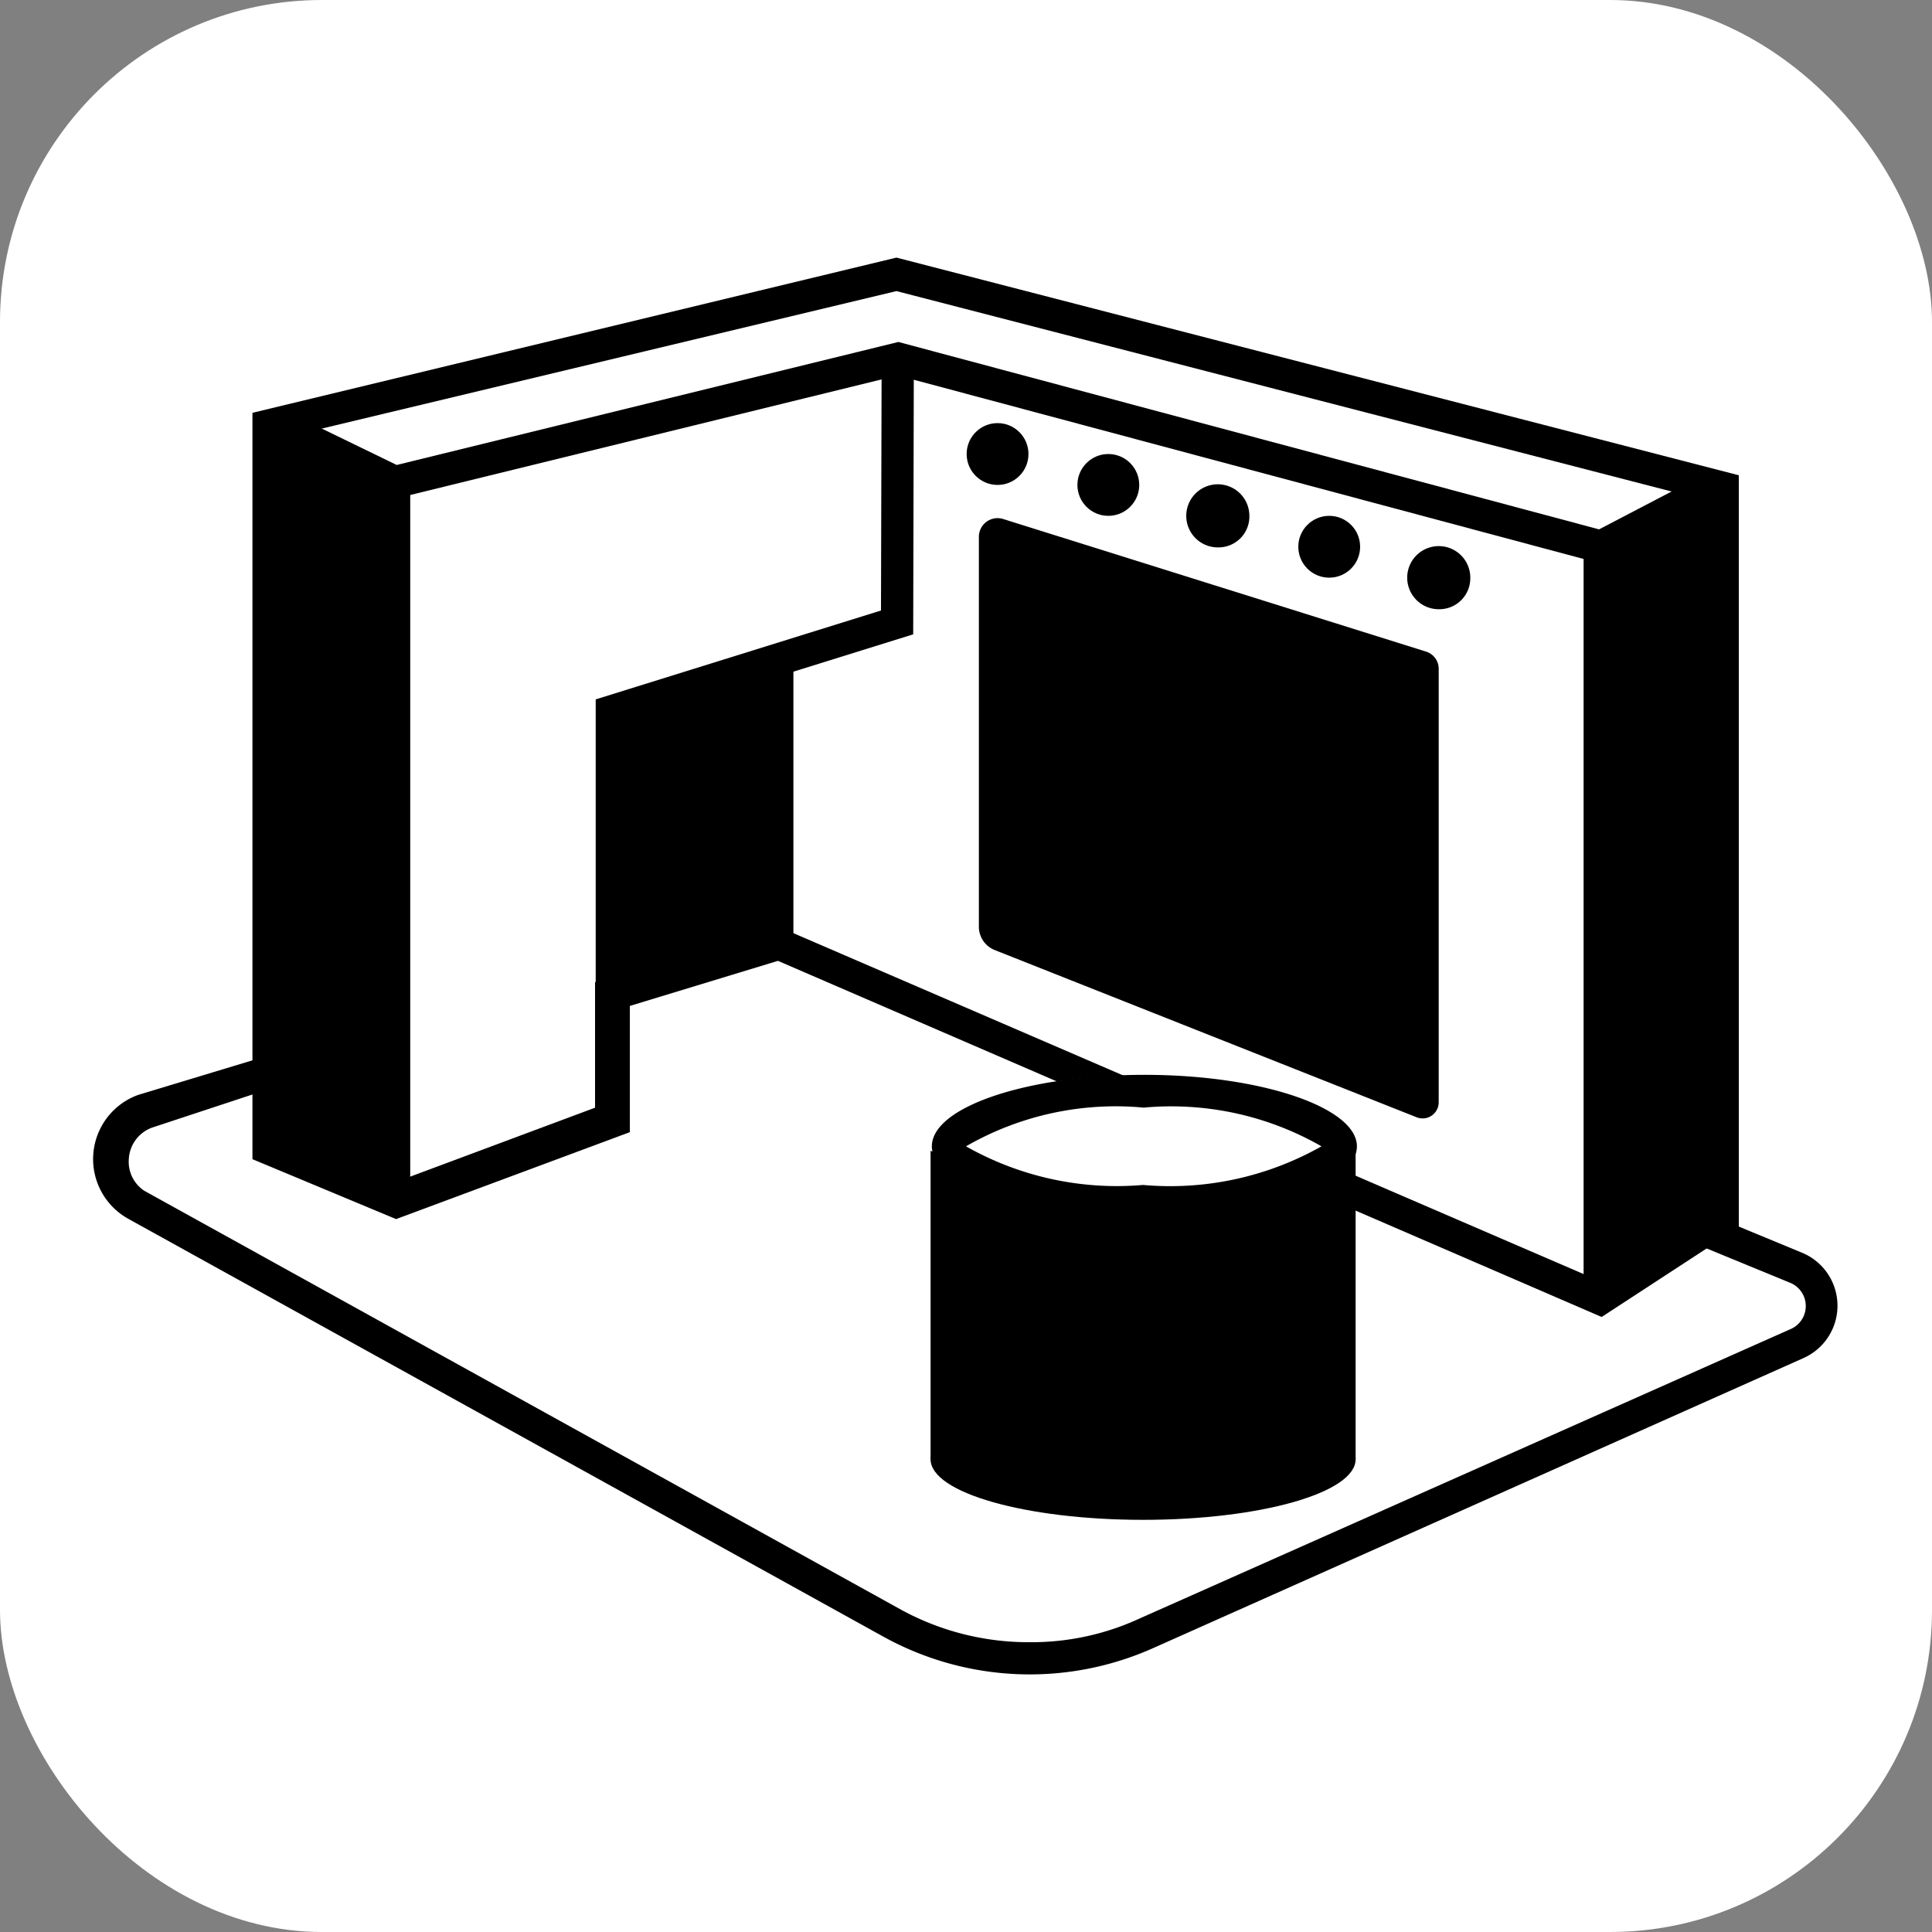 <svg xmlns="http://www.w3.org/2000/svg" viewBox="0 0 30 30"><rect x="0" y="0" width="30" height="30" fill="#808080" stroke="none"/><defs><style>.cls-1{fill:#fff;}</style></defs><title>Ресурс 8</title><g id="Слой_2" data-name="Слой 2"><g id="Layer_1" data-name="Layer 1"><rect class="cls-1" width="30" height="30" rx="5"/><circle cx="15.49" cy="7.05" r="0.48"/><circle cx="17.21" cy="7.53" r="0.48"/><path d="M18.92,8.5A.49.49,0,1,1,19.4,8,.48.48,0,0,1,18.92,8.5Z"/><circle cx="20.64" cy="8.49" r="0.48"/><path d="M22.35,9.46A.49.49,0,1,1,22.83,9,.48.48,0,0,1,22.35,9.46Z"/><path d="M22,17.35l-6.56-2.6a.39.39,0,0,1-.24-.35V8.33a.29.29,0,0,1,.38-.27l6.57,2.06a.28.28,0,0,1,.19.26v6.74A.25.25,0,0,1,22,17.35Z"/><path d="M13.92,4.52,26.49,7.77v11l-1.7,1.1L12.25,14.46l-.17-.08-.17.06-2.31.7-.36.11V17.2L6.13,18.36l-1.74-.73V6.8l9.53-2.28m0-.52-10,2.41V18l2.23.93,3.63-1.35V15.62l2.3-.7,12.79,5.53L27,19.06V7.38L13.92,4Z"/><polygon points="24.89 8.76 13.94 5.83 6.11 7.75 4.17 6.82 4.39 6.36 6.16 7.22 13.95 5.31 24.83 8.22 26.42 7.39 26.65 7.84 24.89 8.76"/><polygon points="9.75 15.44 9.25 15.44 9.25 10.86 13.68 9.48 13.69 5.57 14.19 5.57 14.18 9.85 9.75 11.23 9.75 15.44"/><polygon points="24.59 20.03 25.03 20.03 26.73 18.98 26.73 7.53 24.59 8.49 24.59 20.03"/><polygon points="6.37 18.43 5.95 18.54 4.1 17.8 4.1 6.67 6.37 7.43 6.37 18.43"/><polygon points="12.32 10.32 9.5 10.89 9.63 15.3 12.32 14.65 12.32 10.32"/><path d="M21.05,22.66c0,.52-1.48.94-3.3.94s-3.3-.42-3.3-.94,1.48-.94,3.3-.94S21.05,22.14,21.05,22.66Z"/><ellipse class="cls-1" cx="17.75" cy="17.8" rx="3.3" ry="1.1"/><path d="M17.75,17.2a4.69,4.69,0,0,1,2.77.6,4.77,4.77,0,0,1-2.77.6A4.75,4.75,0,0,1,15,17.8a4.66,4.66,0,0,1,2.77-.6m0-.51c-1.82,0-3.3.5-3.3,1.11s1.48,1.1,3.3,1.1,3.3-.5,3.3-1.1-1.48-1.11-3.3-1.11Z"/><polygon points="21.05 22.66 14.45 22.66 14.45 17.87 16.18 18.55 19.87 18.46 21.05 17.87 21.05 22.66"/><path d="M28,19.46l-1.69-.7a2.53,2.53,0,0,1-.31.42l1.8.74a.39.39,0,0,1,0,.72L17.7,25.13A4,4,0,0,1,16,25.5,4.13,4.13,0,0,1,14,25L2.24,18.49A.54.54,0,0,1,2,18a.55.55,0,0,1,.36-.49l2-.66-.06-.5L2.15,17A1.06,1.06,0,0,0,2,18.93l11.71,6.48a4.7,4.7,0,0,0,4.2.18L28,21.09A.89.89,0,0,0,28,19.46Z"/></g></g></svg>